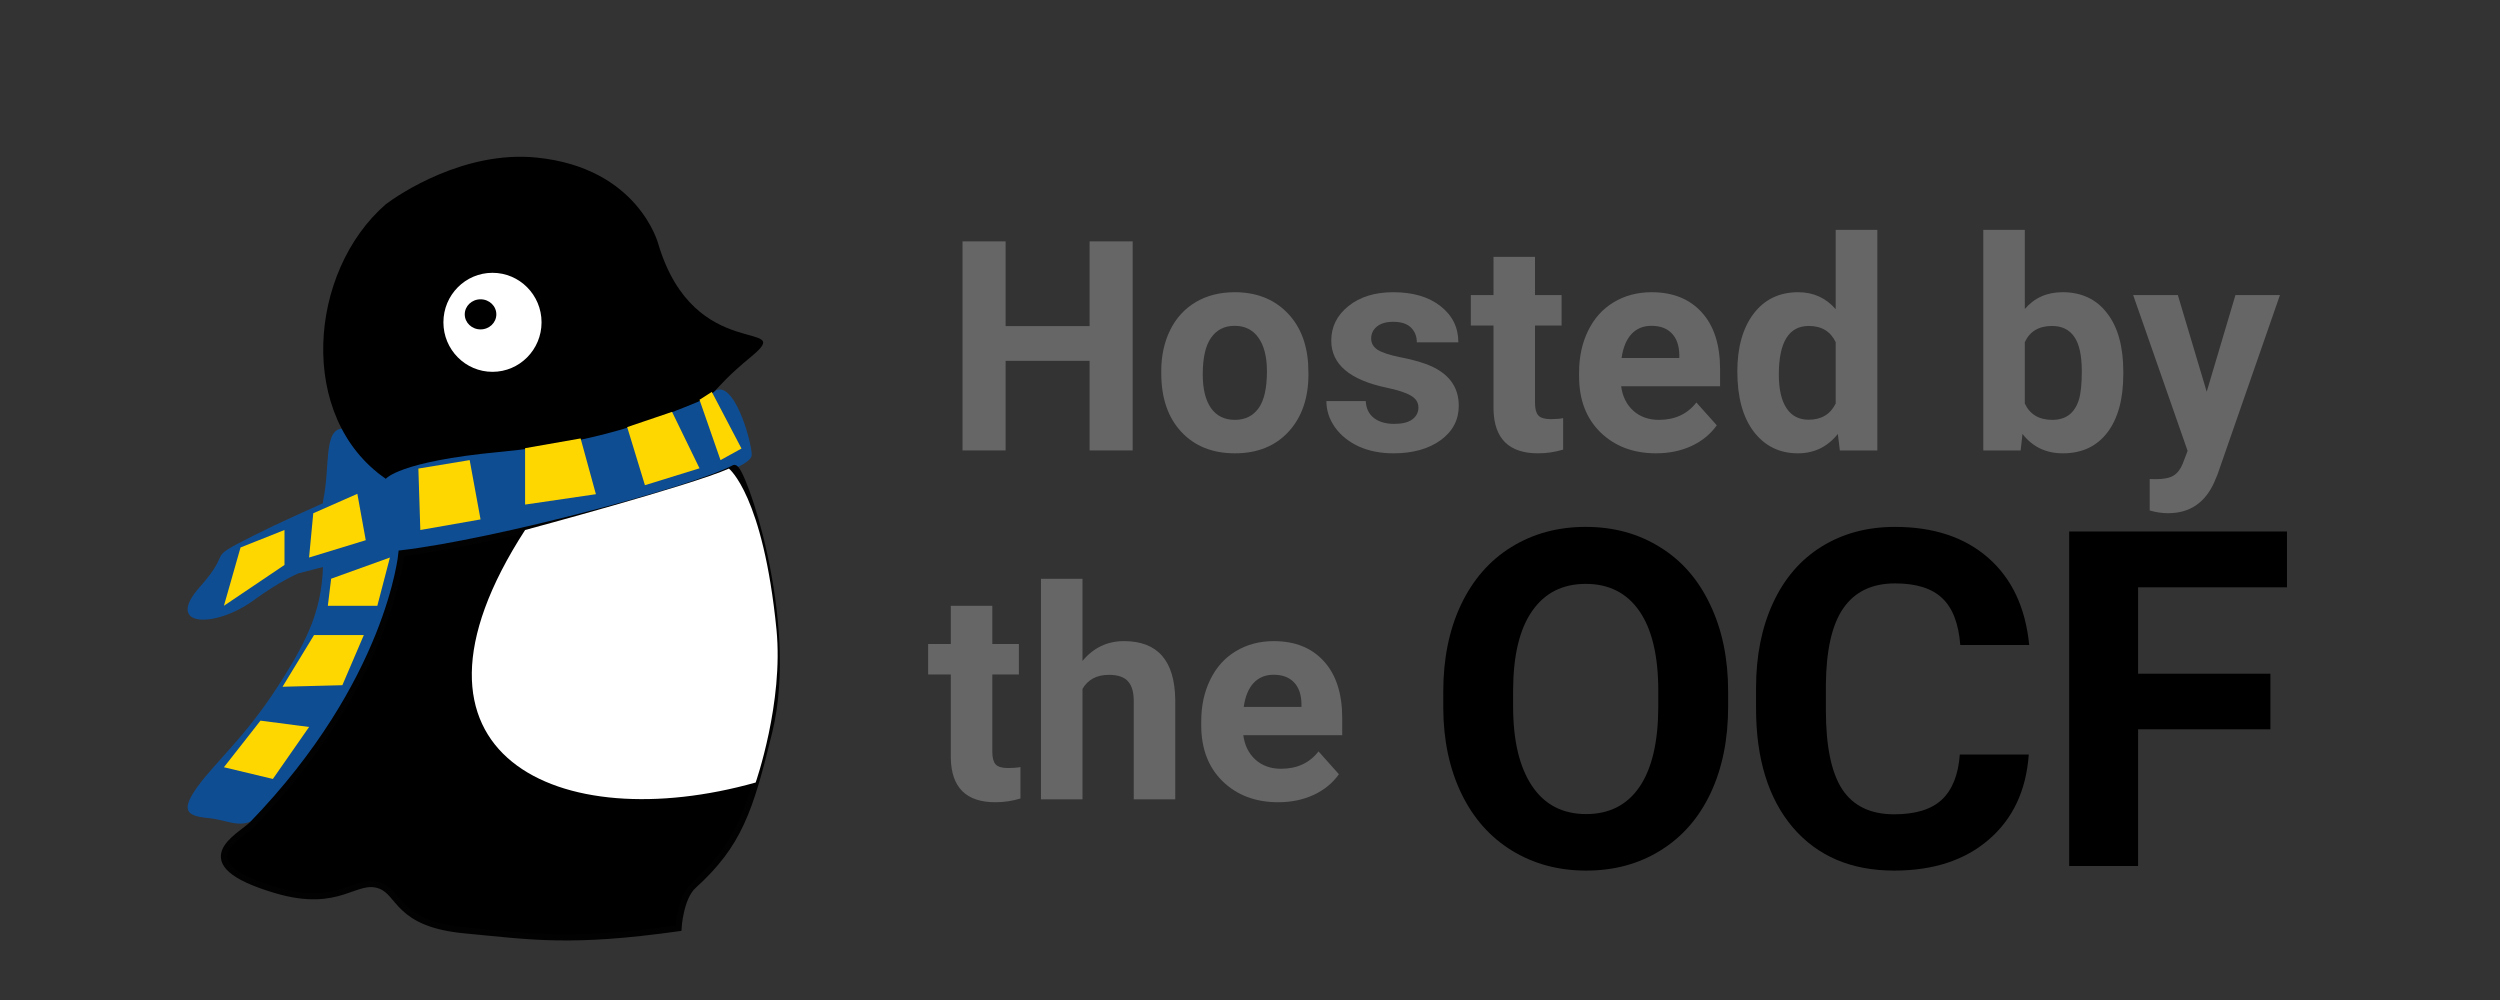 <?xml version="1.0"?>
<svg width="33.073" height="13.229" xmlns="http://www.w3.org/2000/svg" xmlns:svg="http://www.w3.org/2000/svg">
 <rect width="100%" height="100%" fill="#333333" stroke="none"/>
 <defs>
  <clipPath id="clipPath3194">
   <path d="m-213.002,4283.693l612,0l0,-792l-612,0l0,792z" id="path3196"/>
  </clipPath>
 </defs>
 <g class="layer">
  <title>Layer 1</title>
  <g id="layer1">
   <g id="layer1-3" transform="matrix(0.184 0 0 0.184 -36.894 218.801)">
    <g id="g3190" transform="matrix(0.439 0 0 -0.439 186.301 627.596)">
     <g clip-path="url(#clipPath3194)" id="g3192">
      <g fill="#0f4d92" id="g3817">
       <g fill="#0f4d92" id="g3198" transform="translate(88.577 565.25)">
        <path d="m0,3502.904c-3.278,0 -2.101,-6.139 -3.278,-11.765c-0.628,-2.996 6.541,0.326 9.232,4.73c0.547,0.898 -5.954,7.035 -5.954,7.035" fill="#0f4d92" fill-rule="nonzero" id="path3200"/>
       </g>
       <g fill="#0f4d92" id="g3202" transform="translate(85.298 544.126)">
        <path d="m0,3502.904c0,-8.152 -2.216,-13 -7.468,-21.161c-5.252,-8.16 -10.313,-12.488 -13.064,-16.304c-2.751,-3.816 -2.062,-4.856 1.719,-5.203c3.781,-0.348 6.018,-2.557 9.535,1.501c3.517,4.059 13.62,16.75 16.793,24.689c3.173,7.939 4.271,11.968 5.301,17.171c1.03,5.204 -15.127,-0.693 -15.127,-0.693" fill="#0f4d92" fill-rule="nonzero" id="path3204"/>
       </g>
       <g fill="#0f4d92" id="g3206" transform="translate(149.249 571.263)">
        <path d="m0,3502.904c3.235,2.521 6.237,-8.13 6.237,-10.345c0,-2.214 -11.898,-5.426 -18.411,-7.261c-6.513,-1.835 -29.464,-8.027 -38.961,-8.837c-7.695,-0.657 -13.302,-2.414 -16.885,-3.287c0,0 -3.094,-1.302 -7.219,-4.337c-6.414,-4.719 -14.783,-4.509 -8.939,2.082c5.844,6.59 0.344,4.163 8.939,8.499c8.594,4.336 18.221,7.886 20.282,10.101c0,0 8.328,5.723 17.083,4.109c3.064,-0.565 32.496,5.085 37.874,9.276" fill="#0f4d92" fill-rule="nonzero" id="path3208"/>
       </g>
      </g>
      <g id="g3226" transform="translate(155.39 577.024)">
       <path d="m0,3502.904c7.699,6.348 -9.283,-1.388 -15.205,18.443c0,0 -3.223,12.488 -19.946,14.165c-11.886,1.193 -22.605,-6.07 -24.668,-7.631c-12.729,-11.035 -14.616,-34.958 -0.009,-44.983c0,0 2.072,2.834 18.573,4.396c16.502,1.561 25.615,5.488 30.254,7.284c6.6,2.556 3.227,1.917 11.001,8.326" fill="#000000" fill-rule="nonzero" id="path3228"/>
      </g>
      <g id="g3230" transform="translate(121.062 582.649)">
       <path d="m0,3502.904c0,-4.478 -3.598,-8.109 -8.036,-8.109c-4.438,0 -8.037,3.631 -8.037,8.109c0,4.479 3.599,8.109 8.037,8.109c4.438,0 8.036,-3.63 8.036,-8.109" fill="#ffffff" fill-rule="nonzero" id="path3232"/>
      </g>
      <g id="g3234" transform="translate(113.657 583.955)">
       <path d="m0,3502.904c0,-1.362 -1.158,-2.466 -2.586,-2.466c-1.43,0 -2.587,1.104 -2.587,2.466c0,1.361 1.157,2.464 2.587,2.464c1.428,0 2.586,-1.103 2.586,-2.464" fill="#000000" fill-rule="nonzero" id="path3236"/>
      </g>
      <g id="g3238" transform="translate(152.606 558.794)">
       <path d="m0,3502.904c1.201,0.638 10.213,-24.85 5.765,-43.141c-3.182,-13.086 -5.013,-18.542 -12.437,-25.292c-2.157,-1.961 -2.44,-6.942 -2.44,-6.942c-17.761,-2.487 -23.952,-1.388 -35.01,-0.347c-11.058,1.041 -10.536,6.033 -13.808,7.285c-4.131,1.581 -6.536,-3.87 -17.189,-0.694c-15.127,4.509 -5.72,8.804 -3.782,10.809c22.523,23.284 24.409,44.347 24.409,44.347c15.543,1.835 47.923,10.485 54.492,13.975" fill="#000000" fill-rule="nonzero" id="path3240"/>
      </g>
      <g id="g3242" transform="translate(152.606 558.794)">
       <path d="m0,3502.904c1.201,0.638 10.213,-24.85 5.765,-43.141c-3.182,-13.086 -5.013,-18.542 -12.437,-25.292c-2.157,-1.961 -2.44,-6.942 -2.44,-6.942c-17.761,-2.487 -23.952,-1.388 -35.01,-0.347c-11.058,1.041 -10.536,6.033 -13.808,7.285c-4.131,1.581 -6.536,-3.87 -17.189,-0.694c-15.127,4.509 -5.72,8.804 -3.782,10.809c22.523,23.284 24.409,44.347 24.409,44.347c15.543,1.835 47.923,10.485 54.492,13.975z" fill="none" id="path3244" stroke="#020202" stroke-miterlimit="4"/>
      </g>
      <g id="g3266" transform="translate(118.367 548.636)">
       <path d="m0,3502.904c-23.981,-37.053 5.699,-50.382 37.762,-41.356c0,0 4.588,13.131 3.408,25.051c-2.181,22.029 -7.792,26.365 -7.792,26.365c-6.061,-2.72 -33.378,-10.06 -33.378,-10.06" fill="#ffffff" fill-rule="nonzero" id="path3268"/>
      </g>
      <g fill="#ffd700" id="g3825">
       <g fill="#ffd700" id="g3210" transform="translate(129.963 554.499)">
        <path d="m0,3502.904l-11.596,-1.7l0,9.237l9.092,1.597l2.504,-9.134z" fill="#ffd700" fill-rule="nonzero" id="path3212"/>
       </g>
       <g fill="#ffd700" id="g3214" transform="translate(146.931 558.741)">
        <path d="m0,3502.904l-8.938,-2.766l-2.906,9.515l7.348,2.492l4.496,-9.241z" fill="#ffd700" fill-rule="nonzero" id="path3216"/>
       </g>
       <g fill="#ffd700" id="g3218" transform="translate(101.207 548.636)">
        <path d="m0,3502.904l9.863,1.734l-1.78,9.714l-8.402,-1.388l0.319,-10.06z" fill="#ffd700" fill-rule="nonzero" id="path3220"/>
       </g>
       <g fill="#ffd700" id="g3222" transform="translate(153.807 561.979)">
        <path d="m0,3502.904l-3.438,-1.896l-3.438,9.88l2.013,1.292l4.863,-9.276z" fill="#ffd700" fill-rule="nonzero" id="path3224"/>
       </g>
       <g fill="#ffd700" id="g3246" transform="translate(83.675 551.377)">
        <path d="m0,3502.904l7.219,3.185l1.376,-7.597l-9.283,-2.838l0.688,7.25z" fill="#ffd700" fill-rule="nonzero" id="path3248"/>
       </g>
       <g fill="#ffd700" id="g3250" transform="translate(94.165 536.224)">
        <path d="m0,3502.904l-8.104,0l0.541,4.434l9.626,3.468l-2.063,-7.902z" fill="#ffd700" fill-rule="nonzero" id="path3252"/>
       </g>
       <g fill="#ffd700" id="g3254" transform="translate(88.439 523.219)">
        <path d="m0,3502.904l-9.798,-0.254l5.157,8.463l8.157,0l-3.516,-8.209z" fill="#ffd700" fill-rule="nonzero" id="path3256"/>
       </g>
       <g fill="#ffd700" id="g3258" transform="translate(82.987 516.374)">
        <path d="m0,3502.904l-7.959,1.041l-5.988,-7.632l8.018,-1.918l5.929,8.509z" fill="#ffd700" fill-rule="nonzero" id="path3260"/>
       </g>
       <g fill="#ffd700" id="g3262" transform="translate(78.961 542.912)">
        <path d="m0,3502.904l-9.921,-6.688l2.724,9.55l7.197,2.862l0,-5.724z" fill="#ffd700" fill-rule="nonzero" id="path3264"/>
       </g>
      </g>
     </g>
    </g>
    <g fill="#000000" font-family="sans-serif" font-size="21.143px" font-style="normal" font-weight="normal" id="text3859" stroke-width="0.529">
     <path d="m281.948,-1156.75l-3.097,0l0,-6.442l-6.039,0l0,6.442l-3.097,0l0,-15.031l3.097,0l0,6.091l6.039,0l0,-6.091l3.097,0l0,15.031z" fill="#666666" id="path4894" stroke-width="0.529"/>
     <path d="m284.002,-1162.438q0,-1.662 0.64,-2.963q0.64,-1.301 1.838,-2.013q1.208,-0.712 2.798,-0.712q2.261,0 3.686,1.383q1.435,1.383 1.6,3.758l0.021,0.764q0,2.571 -1.435,4.129q-1.435,1.549 -3.851,1.549q-2.416,0 -3.861,-1.549q-1.435,-1.549 -1.435,-4.212l0,-0.134zm2.984,0.217q0,1.59 0.599,2.436q0.599,0.836 1.714,0.836q1.084,0 1.693,-0.826q0.609,-0.836 0.609,-2.663q0,-1.559 -0.609,-2.416q-0.609,-0.857 -1.714,-0.857q-1.094,0 -1.693,0.857q-0.599,0.847 -0.599,2.633z" fill="#666666" id="path4896" stroke-width="0.529"/>
     <path d="m302.492,-1159.836q0,-0.547 -0.547,-0.857q-0.537,-0.32 -1.734,-0.568q-3.985,-0.836 -3.985,-3.386q0,-1.487 1.229,-2.478q1.239,-1.001 3.231,-1.001q2.127,0 3.396,1.001q1.28,1.001 1.28,2.602l-2.984,0q0,-0.64 -0.413,-1.053q-0.413,-0.423 -1.29,-0.423q-0.754,0 -1.167,0.341q-0.413,0.341 -0.413,0.867q0,0.496 0.465,0.805q0.475,0.299 1.59,0.526q1.115,0.217 1.879,0.496q2.364,0.867 2.364,3.004q0,1.528 -1.311,2.478q-1.311,0.939 -3.386,0.939q-1.404,0 -2.498,-0.496q-1.084,-0.506 -1.703,-1.373q-0.619,-0.877 -0.619,-1.889l2.829,0q0.041,0.795 0.588,1.218q0.547,0.423 1.466,0.423q0.857,0 1.29,-0.32q0.444,-0.33 0.444,-0.857z" fill="#666666" id="path4898" stroke-width="0.529"/>
     <path d="m310.875,-1170.666l0,2.746l1.91,0l0,2.189l-1.91,0l0,5.575q0,0.619 0.237,0.888q0.237,0.268 0.908,0.268q0.496,0 0.878,-0.072l0,2.261q-0.878,0.268 -1.807,0.268q-3.138,0 -3.2,-3.169l0,-6.019l-1.631,0l0,-2.189l1.631,0l0,-2.746l2.984,0z" fill="#666666" id="path4900" stroke-width="0.529"/>
     <path d="m319.588,-1156.543q-2.457,0 -4.006,-1.507q-1.538,-1.507 -1.538,-4.016l0,-0.289q0,-1.683 0.65,-3.004q0.65,-1.332 1.838,-2.044q1.198,-0.723 2.725,-0.723q2.292,0 3.603,1.445q1.321,1.445 1.321,4.098l0,1.218l-7.113,0q0.145,1.094 0.867,1.755q0.733,0.661 1.848,0.661q1.724,0 2.694,-1.249l1.466,1.641q-0.671,0.95 -1.817,1.487q-1.146,0.526 -2.54,0.526zm-0.341,-9.167q-0.888,0 -1.445,0.599q-0.547,0.599 -0.702,1.714l4.15,0l0,-0.237q-0.021,-0.991 -0.537,-1.528q-0.516,-0.547 -1.466,-0.547z" fill="#666666" id="path4902" stroke-width="0.529"/>
     <path d="m325.421,-1162.417q0,-2.612 1.167,-4.16q1.177,-1.549 3.211,-1.549q1.631,0 2.694,1.218l0,-5.699l2.994,0l0,15.857l-2.694,0l-0.145,-1.187q-1.115,1.394 -2.87,1.394q-1.972,0 -3.169,-1.549q-1.187,-1.559 -1.187,-4.326zm2.984,0.217q0,1.569 0.547,2.405q0.547,0.836 1.59,0.836q1.383,0 1.951,-1.167l0,-4.408q-0.557,-1.167 -1.931,-1.167q-2.158,0 -2.158,3.5z" fill="#666666" id="path4904" stroke-width="0.529"/>
     <path d="m353.171,-1162.231q0,2.684 -1.146,4.191q-1.146,1.497 -3.2,1.497q-1.817,0 -2.901,-1.394l-0.134,1.187l-2.684,0l0,-15.857l2.984,0l0,5.688q1.032,-1.208 2.715,-1.208q2.044,0 3.2,1.507q1.167,1.497 1.167,4.222l0,0.165zm-2.984,-0.217q0,-1.693 -0.537,-2.467q-0.537,-0.785 -1.6,-0.785q-1.425,0 -1.961,1.167l0,4.408q0.547,1.177 1.982,1.177q1.445,0 1.9,-1.425q0.217,-0.681 0.217,-2.075z" fill="#666666" id="path4906" stroke-width="0.529"/>
     <path d="m359.169,-1160.972l2.065,-6.948l3.2,0l-4.491,12.905l-0.248,0.588q-1.001,2.189 -3.304,2.189q-0.65,0 -1.321,-0.196l0,-2.261l0.454,0.01q0.847,0 1.259,-0.258q0.423,-0.258 0.661,-0.857l0.351,-0.919l-3.913,-11.201l3.211,0l2.075,6.948z" fill="#666666" id="path4908" stroke-width="0.529"/>
     <path d="m271.856,-1145.58l0,2.746l1.91,0l0,2.189l-1.91,0l0,5.575q0,0.619 0.237,0.888q0.237,0.268 0.908,0.268q0.496,0 0.878,-0.072l0,2.261q-0.878,0.268 -1.807,0.268q-3.138,0 -3.2,-3.169l0,-6.019l-1.631,0l0,-2.189l1.631,0l0,-2.746l2.984,0z" fill="#666666" id="path4910" stroke-width="0.529"/>
     <path d="m278.339,-1141.616q1.187,-1.425 2.984,-1.425q3.634,0 3.686,4.222l0,7.154l-2.984,0l0,-7.072q0,-0.96 -0.413,-1.414q-0.413,-0.465 -1.373,-0.465q-1.311,0 -1.9,1.012l0,7.939l-2.984,0l0,-15.857l2.984,0l0,5.905z" fill="#666666" id="path4912" stroke-width="0.529"/>
     <path d="m292.421,-1131.457q-2.457,0 -4.006,-1.507q-1.538,-1.507 -1.538,-4.016l0,-0.289q0,-1.683 0.65,-3.004q0.65,-1.332 1.838,-2.044q1.198,-0.723 2.725,-0.723q2.292,0 3.603,1.445q1.321,1.445 1.321,4.098l0,1.218l-7.113,0q0.145,1.094 0.867,1.755q0.733,0.661 1.848,0.661q1.724,0 2.694,-1.249l1.466,1.641q-0.671,0.95 -1.817,1.487q-1.146,0.527 -2.54,0.527zm-0.341,-9.167q-0.888,0 -1.445,0.599q-0.547,0.599 -0.702,1.714l4.15,0l0,-0.237q-0.021,-0.991 -0.537,-1.528q-0.516,-0.547 -1.466,-0.547z" fill="#666666" id="path4914" stroke-width="0.529"/>
     <path d="m324.761,-1138.353q0,3.551 -1.255,6.227q-1.255,2.676 -3.601,4.13q-2.329,1.454 -5.352,1.454q-2.99,0 -5.335,-1.437q-2.346,-1.437 -3.634,-4.097q-1.288,-2.676 -1.305,-6.145l0,-1.189q0,-3.551 1.272,-6.244q1.288,-2.709 3.617,-4.146q2.346,-1.454 5.352,-1.454q3.006,0 5.335,1.454q2.346,1.437 3.617,4.146q1.288,2.692 1.288,6.227l0,1.074zm-5.022,-1.09q0,-3.783 -1.354,-5.748q-1.355,-1.966 -3.865,-1.966q-2.494,0 -3.849,1.949q-1.354,1.933 -1.371,5.682l0,1.173q0,3.684 1.354,5.715q1.354,2.032 3.898,2.032q2.494,0 3.832,-1.949q1.338,-1.966 1.354,-5.715l0,-1.173z" id="path4916" stroke-width="0.529"/>
     <path d="m346.375,-1134.884q-0.281,3.882 -2.874,6.112q-2.577,2.23 -6.806,2.23q-4.625,0 -7.285,-3.105q-2.643,-3.122 -2.643,-8.556l0,-1.47q0,-3.469 1.222,-6.112q1.222,-2.643 3.485,-4.047q2.28,-1.421 5.286,-1.421q4.163,0 6.706,2.23q2.544,2.23 2.94,6.26l-4.955,0q-0.182,-2.329 -1.305,-3.37q-1.107,-1.057 -3.386,-1.057q-2.478,0 -3.717,1.784q-1.222,1.767 -1.255,5.501l0,1.817q0,3.898 1.173,5.699q1.189,1.8 3.733,1.8q2.296,0 3.419,-1.041q1.14,-1.057 1.305,-3.254l4.955,0z" id="path4918" stroke-width="0.529"/>
     <path d="m363.749,-1136.701l-9.514,0l0,9.828l-4.955,0l0,-24.05l15.659,0l0,4.014l-10.704,0l0,6.211l9.514,0l0,3.997z" id="path4920" stroke-width="0.529"/>
    </g>
   </g>
  </g>
 </g>
</svg>